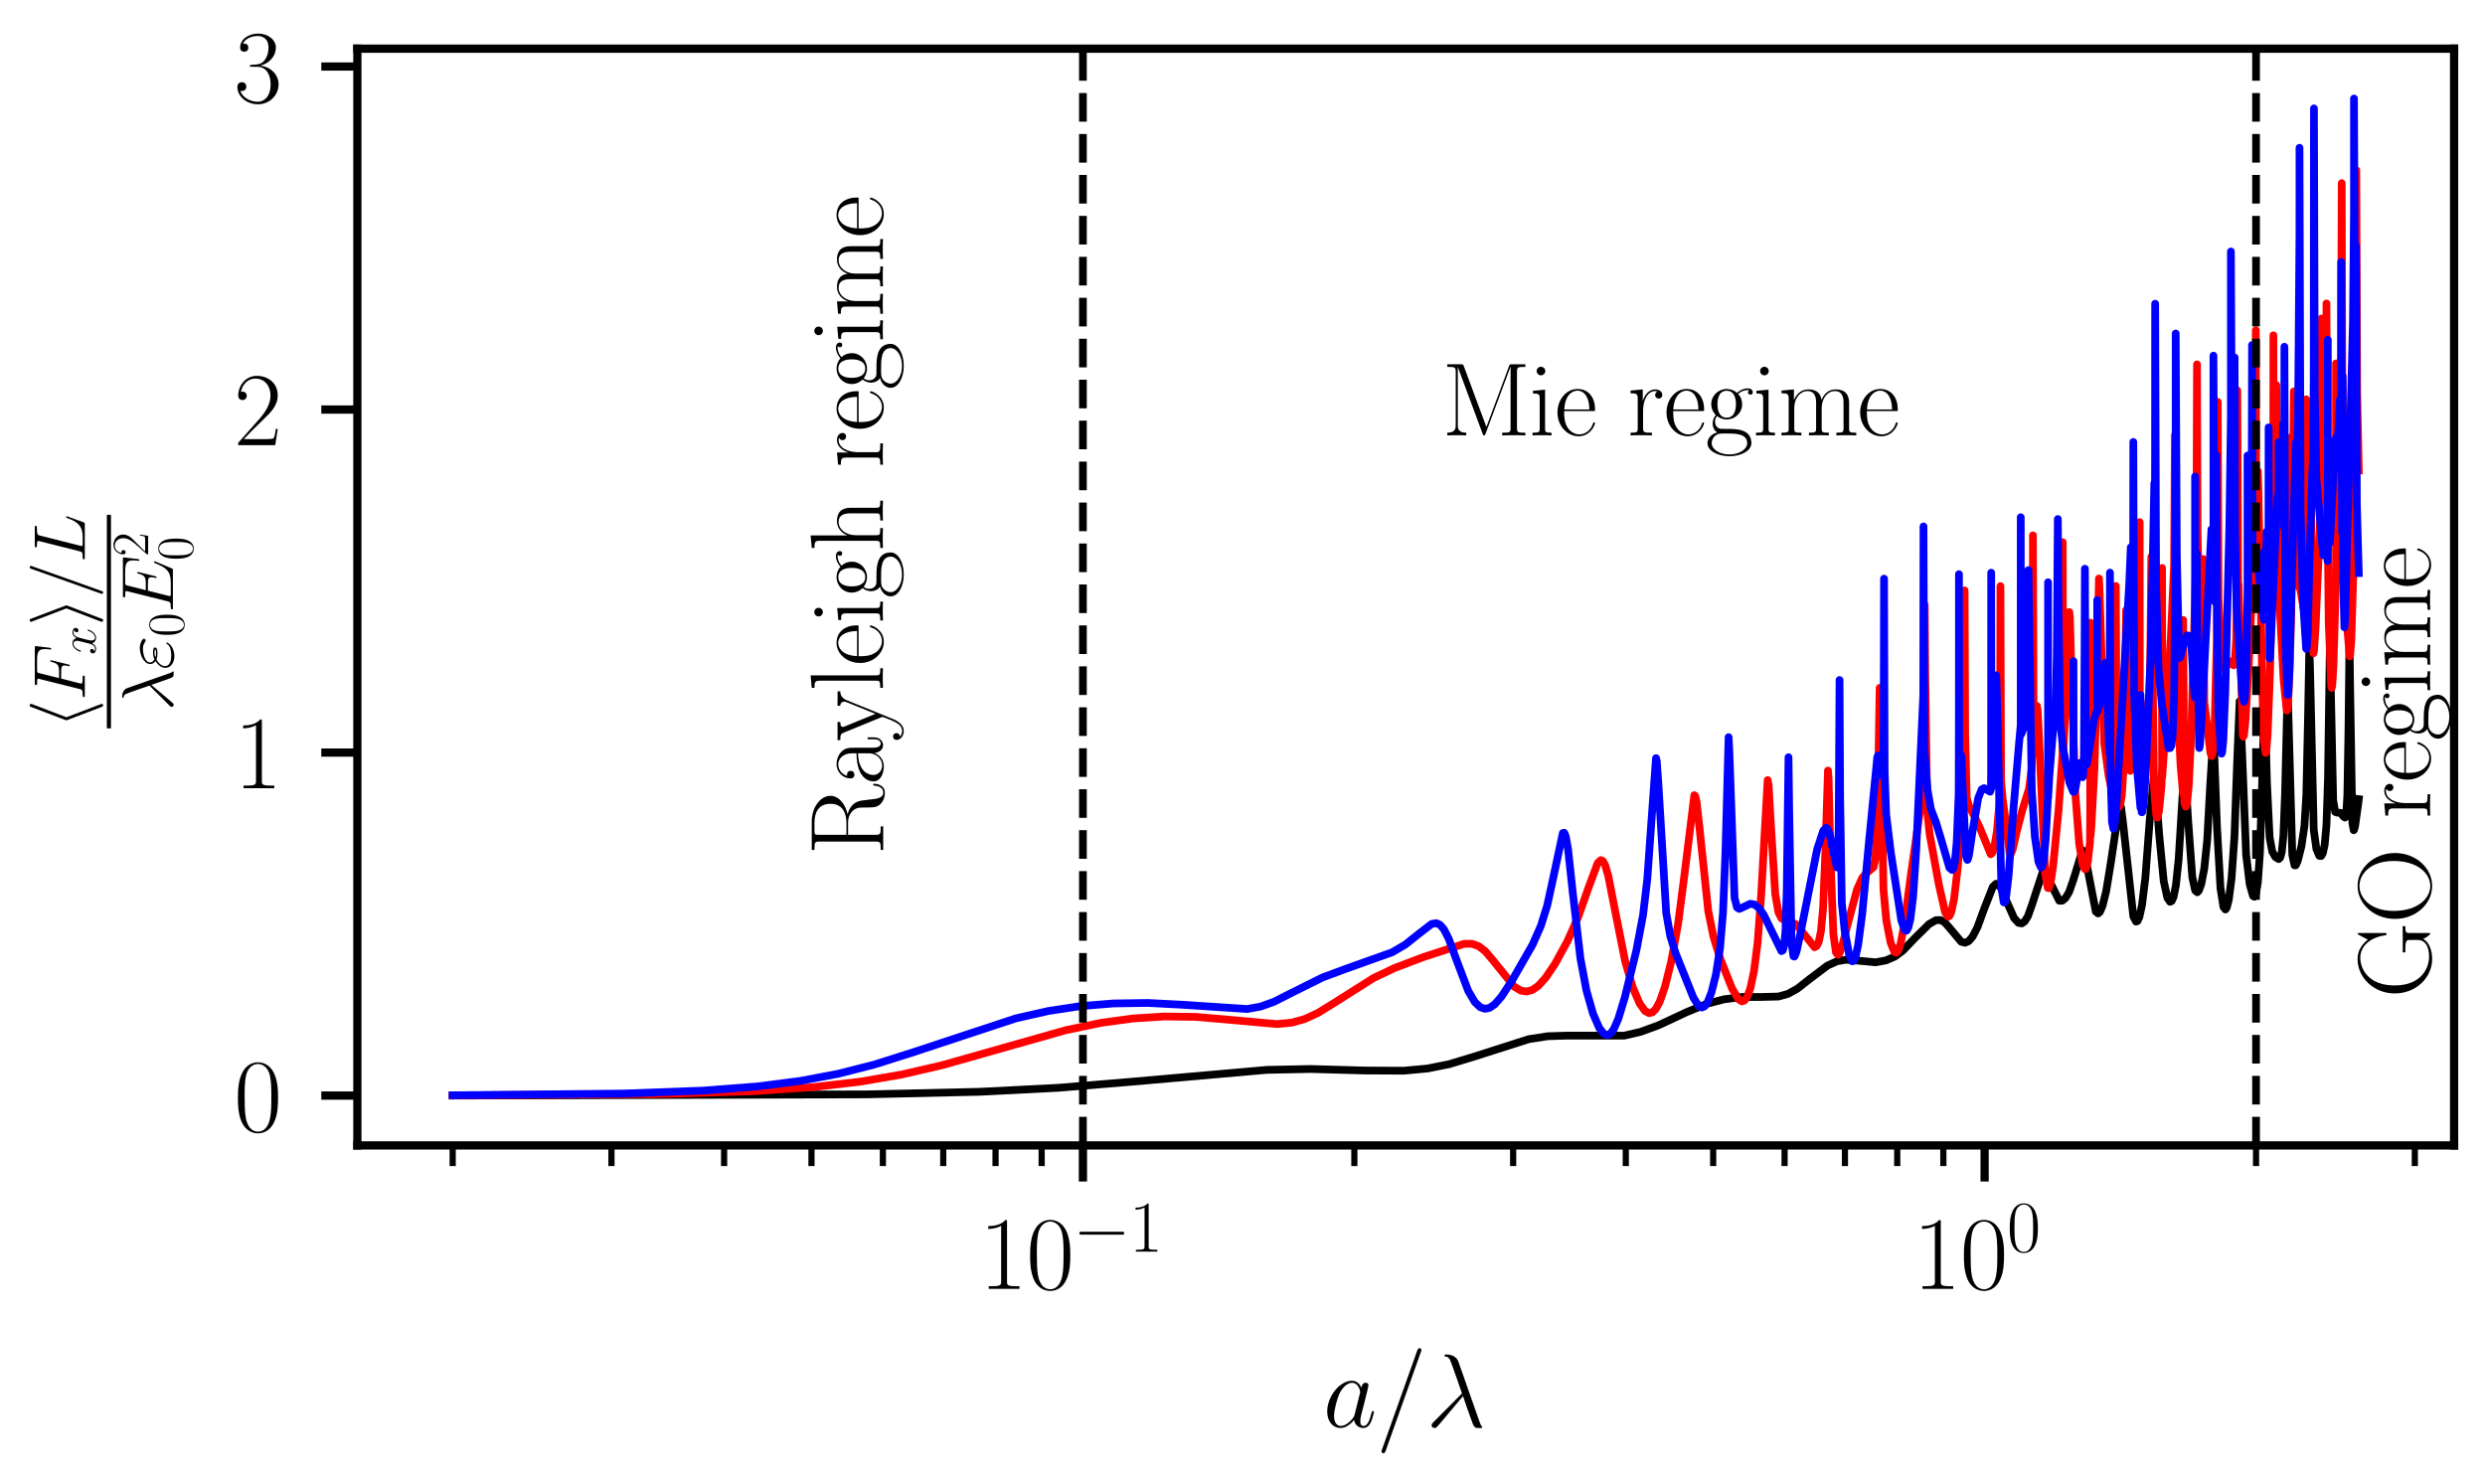 <?xml version="1.0" encoding="utf-8" standalone="no"?>
<!DOCTYPE svg PUBLIC "-//W3C//DTD SVG 1.1//EN"
  "http://www.w3.org/Graphics/SVG/1.1/DTD/svg11.dtd">
<svg xmlns:xlink="http://www.w3.org/1999/xlink" width="241.2pt" height="144pt" viewBox="0 0 241.2 144" xmlns="http://www.w3.org/2000/svg" version="1.1">
 <defs>
  <style type="text/css">*{stroke-linejoin: round; stroke-linecap: butt}</style>
 </defs>
 <g id="figure_1">
  <g id="patch_1">
   <path d="M 0 144 
L 241.2 144 
L 241.2 0 
L 0 0 
z
" style="fill: #ffffff"/>
  </g>
  <g id="axes_1">
   <g id="patch_2">
    <path d="M 34.687 111.181 
L 238.2 111.181 
L 238.2 4.724 
L 34.687 4.724 
z
" style="fill: #ffffff"/>
   </g>
   <g id="matplotlib.axis_1">
    <g id="xtick_1">
     <g id="line2d_1">
      <defs>
       <path id="m6f325fb804" d="M 0 0 
L 0 3.5 
" style="stroke: #000000; stroke-width: 0.8"/>
      </defs>
      <g>
       <use xlink:href="#m6f325fb804" x="105.111" y="111.181" style="stroke: #000000; stroke-width: 0.8"/>
      </g>
     </g>
     <g id="text_1">
      <!-- $\mathdefault{10^{-1}}$ -->
      <g transform="translate(95.031 125.1) scale(0.1 -0.1)">
       <defs>
        <path id="CMR17-31" d="M 1702 4058 
C 1702 4192 1696 4192 1606 4192 
C 1357 3916 979 3827 621 3827 
C 602 3827 570 3827 563 3808 
C 557 3795 557 3782 557 3648 
C 755 3648 1088 3686 1344 3839 
L 1344 461 
C 1344 236 1331 160 781 160 
L 589 160 
L 589 0 
C 896 0 1216 0 1523 0 
C 1830 0 2150 0 2458 0 
L 2458 160 
L 2266 160 
C 1715 160 1702 230 1702 458 
L 1702 4058 
z
" transform="scale(0.016)"/>
        <path id="CMR17-30" d="M 2688 2025 
C 2688 2416 2682 3080 2413 3591 
C 2176 4039 1798 4198 1466 4198 
C 1158 4198 768 4058 525 3597 
C 269 3118 243 2524 243 2025 
C 243 1661 250 1106 448 619 
C 723 -39 1216 -128 1466 -128 
C 1760 -128 2208 -7 2470 600 
C 2662 1042 2688 1559 2688 2025 
z
M 1466 -26 
C 1056 -26 813 325 723 812 
C 653 1188 653 1738 653 2096 
C 653 2588 653 2997 736 3387 
C 858 3929 1216 4096 1466 4096 
C 1728 4096 2067 3923 2189 3400 
C 2272 3036 2278 2607 2278 2096 
C 2278 1680 2278 1169 2202 792 
C 2067 95 1690 -26 1466 -26 
z
" transform="scale(0.016)"/>
        <path id="CMSY10-0" d="M 4218 1472 
C 4326 1472 4442 1472 4442 1600 
C 4442 1728 4326 1728 4218 1728 
L 755 1728 
C 646 1728 531 1728 531 1600 
C 531 1472 646 1472 755 1472 
L 4218 1472 
z
" transform="scale(0.016)"/>
       </defs>
       <use xlink:href="#CMR17-31" transform="scale(0.996)"/>
       <use xlink:href="#CMR17-30" transform="translate(45.69 0) scale(0.996)"/>
       <use xlink:href="#CMSY10-0" transform="translate(91.381 36.154) scale(0.697)"/>
       <use xlink:href="#CMR17-31" transform="translate(145.622 36.154) scale(0.697)"/>
      </g>
     </g>
    </g>
    <g id="xtick_2">
     <g id="line2d_2">
      <g>
       <use xlink:href="#m6f325fb804" x="192.631" y="111.181" style="stroke: #000000; stroke-width: 0.8"/>
      </g>
     </g>
     <g id="text_2">
      <!-- $\mathdefault{10^{0}}$ -->
      <g transform="translate(185.664 125.1) scale(0.1 -0.1)">
       <use xlink:href="#CMR17-31" transform="scale(0.996)"/>
       <use xlink:href="#CMR17-30" transform="translate(45.69 0) scale(0.996)"/>
       <use xlink:href="#CMR17-30" transform="translate(91.381 36.154) scale(0.697)"/>
      </g>
     </g>
    </g>
    <g id="xtick_3">
     <g id="line2d_3">
      <defs>
       <path id="mc9df941a89" d="M 0 0 
L 0 2 
" style="stroke: #000000; stroke-width: 0.6"/>
      </defs>
      <g>
       <use xlink:href="#mc9df941a89" x="43.938" y="111.181" style="stroke: #000000; stroke-width: 0.6"/>
      </g>
     </g>
    </g>
    <g id="xtick_4">
     <g id="line2d_4">
      <g>
       <use xlink:href="#mc9df941a89" x="59.349" y="111.181" style="stroke: #000000; stroke-width: 0.6"/>
      </g>
     </g>
    </g>
    <g id="xtick_5">
     <g id="line2d_5">
      <g>
       <use xlink:href="#mc9df941a89" x="70.284" y="111.181" style="stroke: #000000; stroke-width: 0.6"/>
      </g>
     </g>
    </g>
    <g id="xtick_6">
     <g id="line2d_6">
      <g>
       <use xlink:href="#mc9df941a89" x="78.765" y="111.181" style="stroke: #000000; stroke-width: 0.6"/>
      </g>
     </g>
    </g>
    <g id="xtick_7">
     <g id="line2d_7">
      <g>
       <use xlink:href="#mc9df941a89" x="85.695" y="111.181" style="stroke: #000000; stroke-width: 0.6"/>
      </g>
     </g>
    </g>
    <g id="xtick_8">
     <g id="line2d_8">
      <g>
       <use xlink:href="#mc9df941a89" x="91.554" y="111.181" style="stroke: #000000; stroke-width: 0.6"/>
      </g>
     </g>
    </g>
    <g id="xtick_9">
     <g id="line2d_9">
      <g>
       <use xlink:href="#mc9df941a89" x="96.63" y="111.181" style="stroke: #000000; stroke-width: 0.6"/>
      </g>
     </g>
    </g>
    <g id="xtick_10">
     <g id="line2d_10">
      <g>
       <use xlink:href="#mc9df941a89" x="101.107" y="111.181" style="stroke: #000000; stroke-width: 0.6"/>
      </g>
     </g>
    </g>
    <g id="xtick_11">
     <g id="line2d_11">
      <g>
       <use xlink:href="#mc9df941a89" x="131.457" y="111.181" style="stroke: #000000; stroke-width: 0.6"/>
      </g>
     </g>
    </g>
    <g id="xtick_12">
     <g id="line2d_12">
      <g>
       <use xlink:href="#mc9df941a89" x="146.869" y="111.181" style="stroke: #000000; stroke-width: 0.6"/>
      </g>
     </g>
    </g>
    <g id="xtick_13">
     <g id="line2d_13">
      <g>
       <use xlink:href="#mc9df941a89" x="157.803" y="111.181" style="stroke: #000000; stroke-width: 0.6"/>
      </g>
     </g>
    </g>
    <g id="xtick_14">
     <g id="line2d_14">
      <g>
       <use xlink:href="#mc9df941a89" x="166.285" y="111.181" style="stroke: #000000; stroke-width: 0.6"/>
      </g>
     </g>
    </g>
    <g id="xtick_15">
     <g id="line2d_15">
      <g>
       <use xlink:href="#mc9df941a89" x="173.215" y="111.181" style="stroke: #000000; stroke-width: 0.6"/>
      </g>
     </g>
    </g>
    <g id="xtick_16">
     <g id="line2d_16">
      <g>
       <use xlink:href="#mc9df941a89" x="179.074" y="111.181" style="stroke: #000000; stroke-width: 0.6"/>
      </g>
     </g>
    </g>
    <g id="xtick_17">
     <g id="line2d_17">
      <g>
       <use xlink:href="#mc9df941a89" x="184.149" y="111.181" style="stroke: #000000; stroke-width: 0.6"/>
      </g>
     </g>
    </g>
    <g id="xtick_18">
     <g id="line2d_18">
      <g>
       <use xlink:href="#mc9df941a89" x="188.626" y="111.181" style="stroke: #000000; stroke-width: 0.6"/>
      </g>
     </g>
    </g>
    <g id="xtick_19">
     <g id="line2d_19">
      <g>
       <use xlink:href="#mc9df941a89" x="218.977" y="111.181" style="stroke: #000000; stroke-width: 0.6"/>
      </g>
     </g>
    </g>
    <g id="xtick_20">
     <g id="line2d_20">
      <g>
       <use xlink:href="#mc9df941a89" x="234.388" y="111.181" style="stroke: #000000; stroke-width: 0.6"/>
      </g>
     </g>
    </g>
    <g id="text_3">
     <!-- $a / \lambda$ -->
     <g transform="translate(128.414 138.509) scale(0.1 -0.1)">
      <defs>
       <path id="CMMI12-61" d="M 1926 760 
C 1894 651 1894 639 1805 517 
C 1664 338 1382 64 1082 64 
C 819 64 672 300 672 677 
C 672 1028 870 1743 992 2012 
C 1210 2459 1510 2689 1760 2689 
C 2182 2689 2266 2165 2266 2114 
C 2266 2108 2246 2024 2240 2012 
L 1926 760 
z
M 2336 2395 
C 2266 2561 2093 2816 1760 2816 
C 1037 2816 256 1884 256 939 
C 256 307 627 -64 1062 -64 
C 1414 -64 1715 211 1894 422 
C 1958 45 2259 -64 2451 -64 
C 2643 -64 2797 51 2912 281 
C 3014 498 3104 888 3104 913 
C 3104 945 3078 971 3040 971 
C 2982 971 2976 939 2950 843 
C 2854 466 2733 64 2470 64 
C 2285 64 2272 230 2272 358 
C 2272 505 2291 575 2349 824 
C 2394 984 2426 1124 2477 1309 
C 2714 2267 2771 2497 2771 2535 
C 2771 2625 2701 2695 2605 2695 
C 2400 2695 2349 2472 2336 2395 
z
" transform="scale(0.016)"/>
       <path id="CMMI12-3d" d="M 2746 4562 
C 2746 4569 2784 4666 2784 4678 
C 2784 4755 2720 4800 2669 4800 
C 2637 4800 2579 4800 2528 4659 
L 384 -1363 
C 384 -1370 346 -1465 346 -1478 
C 346 -1555 410 -1600 461 -1600 
C 499 -1600 557 -1593 602 -1459 
L 2746 4562 
z
" transform="scale(0.016)"/>
       <path id="CMMI12-15" d="M 1978 3965 
C 1818 4416 1312 4416 1229 4416 
C 1190 4416 1120 4416 1120 4352 
C 1120 4302 1158 4295 1190 4289 
C 1286 4276 1363 4263 1466 4080 
C 1530 3959 2189 2059 2189 2046 
C 2189 2040 2182 2033 2131 1982 
L 467 311 
C 390 234 339 183 339 102 
C 339 12 416 -64 518 -64 
C 544 -64 614 -51 653 -13 
C 755 82 1670 1194 2253 1881 
C 2419 1383 2624 797 2822 261 
C 2854 166 2886 76 2976 -6 
C 3040 -64 3053 -64 3232 -64 
L 3354 -64 
C 3379 -64 3424 -64 3424 -13 
C 3424 13 3418 19 3392 45 
C 3334 115 3290 229 3264 306 
L 1978 3965 
z
" transform="scale(0.016)"/>
      </defs>
      <use xlink:href="#CMMI12-61" transform="scale(0.996)"/>
      <use xlink:href="#CMMI12-3d" transform="translate(51.208 0) scale(0.996)"/>
      <use xlink:href="#CMMI12-15" transform="translate(99.983 0) scale(0.996)"/>
     </g>
    </g>
   </g>
   <g id="matplotlib.axis_2">
    <g id="ytick_1">
     <g id="line2d_21">
      <defs>
       <path id="ma97b9b3343" d="M 0 0 
L -3.5 0 
" style="stroke: #000000; stroke-width: 0.8"/>
      </defs>
      <g>
       <use xlink:href="#ma97b9b3343" x="34.687" y="106.344" style="stroke: #000000; stroke-width: 0.8"/>
      </g>
     </g>
     <g id="text_4">
      <!-- $\mathdefault{0}$ -->
      <g transform="translate(22.706 109.803) scale(0.1 -0.1)">
       <use xlink:href="#CMR17-30" transform="scale(0.996)"/>
      </g>
     </g>
    </g>
    <g id="ytick_2">
     <g id="line2d_22">
      <g>
       <use xlink:href="#ma97b9b3343" x="34.687" y="73.049" style="stroke: #000000; stroke-width: 0.8"/>
      </g>
     </g>
     <g id="text_5">
      <!-- $\mathdefault{1}$ -->
      <g transform="translate(22.706 76.508) scale(0.1 -0.1)">
       <use xlink:href="#CMR17-31" transform="scale(0.996)"/>
      </g>
     </g>
    </g>
    <g id="ytick_3">
     <g id="line2d_23">
      <g>
       <use xlink:href="#ma97b9b3343" x="34.687" y="39.754" style="stroke: #000000; stroke-width: 0.8"/>
      </g>
     </g>
     <g id="text_6">
      <!-- $\mathdefault{2}$ -->
      <g transform="translate(22.706 43.213) scale(0.1 -0.1)">
       <defs>
        <path id="CMR17-32" d="M 2669 989 
L 2554 989 
C 2490 536 2438 459 2413 420 
C 2381 369 1920 369 1830 369 
L 602 369 
C 832 619 1280 1072 1824 1597 
C 2214 1967 2669 2402 2669 3035 
C 2669 3790 2067 4224 1395 4224 
C 691 4224 262 3604 262 3030 
C 262 2780 448 2748 525 2748 
C 589 2748 781 2787 781 3010 
C 781 3207 614 3264 525 3264 
C 486 3264 448 3258 422 3245 
C 544 3790 915 4058 1306 4058 
C 1862 4058 2227 3617 2227 3035 
C 2227 2479 1901 2000 1536 1584 
L 262 146 
L 262 0 
L 2515 0 
L 2669 989 
z
" transform="scale(0.016)"/>
       </defs>
       <use xlink:href="#CMR17-32" transform="scale(0.996)"/>
      </g>
     </g>
    </g>
    <g id="ytick_4">
     <g id="line2d_24">
      <g>
       <use xlink:href="#ma97b9b3343" x="34.687" y="6.458" style="stroke: #000000; stroke-width: 0.8"/>
      </g>
     </g>
     <g id="text_7">
      <!-- $\mathdefault{3}$ -->
      <g transform="translate(22.706 9.918) scale(0.1 -0.1)">
       <defs>
        <path id="CMR17-33" d="M 1414 2157 
C 1984 2157 2234 1662 2234 1090 
C 2234 320 1824 25 1453 25 
C 1114 25 563 194 390 693 
C 422 680 454 680 486 680 
C 640 680 755 782 755 948 
C 755 1133 614 1216 486 1216 
C 378 1216 211 1165 211 926 
C 211 335 787 -128 1466 -128 
C 2176 -128 2720 430 2720 1085 
C 2720 1707 2208 2157 1600 2227 
C 2086 2328 2554 2756 2554 3329 
C 2554 3820 2048 4179 1472 4179 
C 890 4179 378 3829 378 3329 
C 378 3110 544 3072 627 3072 
C 762 3072 877 3155 877 3321 
C 877 3486 762 3569 627 3569 
C 602 3569 570 3569 544 3557 
C 730 3959 1235 4032 1459 4032 
C 1683 4032 2106 3925 2106 3320 
C 2106 3143 2080 2828 1862 2550 
C 1670 2304 1453 2304 1242 2284 
C 1210 2284 1062 2269 1037 2269 
C 992 2263 966 2257 966 2208 
C 966 2163 973 2157 1101 2157 
L 1414 2157 
z
" transform="scale(0.016)"/>
       </defs>
       <use xlink:href="#CMR17-33" transform="scale(0.996)"/>
      </g>
     </g>
    </g>
    <g id="text_8">
     <!-- $\frac{\left&lt; F_x \right&gt;/L}{\lambda \varepsilon_0 E_0^2}$ -->
     <g transform="translate(13.062 70.698) rotate(-90) scale(0.1 -0.1)">
      <defs>
       <path id="CMSY10-68" d="M 2099 4557 
C 2131 4627 2131 4640 2131 4672 
C 2131 4742 2074 4800 2003 4800 
C 1946 4800 1901 4768 1856 4653 
L 736 1715 
C 723 1677 704 1638 704 1600 
C 704 1581 704 1568 736 1491 
L 1856 -1446 
C 1882 -1517 1914 -1600 2003 -1600 
C 2074 -1600 2131 -1542 2131 -1472 
C 2131 -1453 2131 -1440 2099 -1370 
L 966 1600 
L 2099 4557 
z
" transform="scale(0.016)"/>
       <path id="CMMI12-46" d="M 1901 2055 
L 2515 2055 
C 3002 2055 3040 1946 3040 1761 
C 3040 1678 3027 1589 2995 1448 
C 2982 1423 2976 1391 2976 1378 
C 2976 1333 3002 1308 3046 1308 
C 3098 1308 3104 1333 3130 1435 
L 3501 2935 
C 3501 2961 3482 2999 3437 2999 
C 3379 2999 3373 2974 3347 2863 
C 3213 2376 3085 2240 2528 2240 
L 1946 2240 
L 2362 3926 
C 2419 4154 2432 4154 2694 4154 
L 3552 4154 
C 4352 4154 4467 3918 4467 3464 
C 4467 3426 4467 3285 4448 3119 
C 4442 3094 4429 3011 4429 2985 
C 4429 2934 4461 2915 4499 2915 
C 4544 2915 4570 2941 4582 3055 
L 4717 4174 
C 4717 4195 4730 4263 4730 4277 
C 4730 4352 4672 4352 4557 4352 
L 1523 4352 
C 1402 4352 1338 4352 1338 4229 
C 1338 4154 1382 4154 1491 4154 
C 1888 4154 1888 4113 1888 4050 
C 1888 4018 1882 3992 1862 3922 
L 998 473 
C 941 249 928 185 480 185 
C 358 185 294 185 294 70 
C 294 0 352 0 390 0 
C 512 0 640 0 762 0 
L 1594 0 
C 1734 0 1888 0 2029 0 
C 2086 0 2163 0 2163 115 
C 2163 185 2125 185 1984 185 
C 1478 185 1466 229 1466 324 
C 1466 356 1478 406 1491 449 
L 1901 2055 
z
" transform="scale(0.016)"/>
       <path id="CMMI12-78" d="M 3034 2606 
C 2829 2567 2752 2414 2752 2293 
C 2752 2139 2874 2088 2963 2088 
C 3155 2088 3290 2254 3290 2427 
C 3290 2695 2982 2816 2714 2816 
C 2323 2816 2106 2433 2048 2312 
C 1901 2816 1504 2816 1389 2816 
C 736 2816 390 1980 390 1839 
C 390 1814 416 1782 461 1782 
C 512 1782 525 1820 538 1846 
C 755 2555 1184 2689 1370 2689 
C 1658 2689 1715 2420 1715 2267 
C 1715 2127 1677 1980 1600 1673 
L 1382 798 
C 1286 415 1101 64 762 64 
C 730 64 570 64 435 147 
C 666 192 717 383 717 460 
C 717 588 621 664 499 664 
C 346 664 179 530 179 326 
C 179 57 480 -64 755 -64 
C 1062 -64 1280 179 1414 441 
C 1517 64 1837 -64 2074 -64 
C 2726 -64 3072 773 3072 913 
C 3072 945 3046 971 3008 971 
C 2950 971 2944 939 2925 888 
C 2752 326 2381 64 2093 64 
C 1869 64 1747 230 1747 492 
C 1747 632 1773 734 1875 1156 
L 2099 2024 
C 2195 2408 2413 2689 2707 2689 
C 2720 2689 2899 2689 3034 2606 
z
" transform="scale(0.016)"/>
       <path id="CMSY10-69" d="M 1747 1491 
C 1779 1568 1779 1581 1779 1600 
C 1779 1619 1779 1632 1747 1709 
L 627 4653 
C 589 4762 550 4800 480 4800 
C 410 4800 352 4742 352 4672 
C 352 4653 352 4640 384 4570 
L 1517 1600 
L 384 -1357 
C 352 -1427 352 -1440 352 -1472 
C 352 -1542 410 -1600 480 -1600 
C 563 -1600 589 -1536 614 -1472 
L 1747 1491 
z
" transform="scale(0.016)"/>
       <path id="CMMI12-4c" d="M 2349 3861 
C 2406 4103 2426 4167 2989 4167 
C 3162 4167 3206 4167 3206 4288 
C 3206 4352 3136 4352 3110 4352 
C 2982 4352 2835 4352 2707 4352 
L 1850 4352 
C 1728 4352 1587 4352 1466 4352 
C 1414 4352 1344 4352 1344 4231 
C 1344 4167 1402 4167 1498 4167 
C 1888 4167 1888 4116 1888 4046 
C 1888 4034 1888 3995 1862 3899 
L 998 472 
C 941 249 928 185 480 185 
C 358 185 294 185 294 70 
C 294 0 333 0 461 0 
L 3328 0 
C 3469 0 3475 6 3520 121 
L 4013 1478 
C 4026 1510 4038 1548 4038 1567 
C 4038 1605 4006 1631 3974 1631 
C 3968 1631 3936 1631 3923 1605 
C 3910 1599 3910 1586 3859 1465 
C 3654 905 3366 185 2285 185 
L 1670 185 
C 1581 185 1568 185 1530 192 
C 1459 198 1453 211 1453 262 
C 1453 307 1466 345 1478 401 
L 2349 3861 
z
" transform="scale(0.016)"/>
       <path id="CMMI12-22" d="M 890 1427 
C 1094 1345 1312 1345 1434 1345 
C 1600 1345 1933 1345 1933 1550 
C 1933 1678 1811 1728 1485 1728 
C 1325 1728 1133 1709 909 1613 
C 710 1708 634 1852 634 1990 
C 634 2379 1261 2606 1830 2606 
C 1939 2606 2170 2606 2438 2411 
C 2477 2387 2496 2367 2541 2367 
C 2618 2367 2701 2449 2701 2526 
C 2701 2639 2330 2880 1888 2880 
C 1171 2880 493 2449 493 1972 
C 493 1734 646 1586 755 1509 
C 384 1301 166 961 166 652 
C 166 219 563 -128 1178 -128 
C 2022 -128 2362 424 2362 512 
C 2362 543 2336 568 2304 568 
C 2272 568 2259 549 2234 512 
C 2163 395 1997 146 1235 146 
C 838 146 314 245 314 686 
C 314 898 474 1214 890 1427 
z
M 1088 1518 
C 1261 1600 1427 1600 1472 1600 
C 1651 1600 1683 1583 1786 1545 
C 1677 1472 1664 1472 1434 1472 
C 1318 1472 1216 1472 1088 1518 
z
" transform="scale(0.016)"/>
       <path id="CMMI12-45" d="M 4448 1489 
C 4454 1508 4474 1554 4474 1579 
C 4474 1611 4448 1643 4410 1643 
C 4384 1643 4371 1637 4352 1617 
C 4339 1611 4339 1598 4282 1469 
C 3904 570 3629 185 2605 185 
L 1670 185 
C 1581 185 1568 185 1530 192 
C 1459 198 1453 211 1453 262 
C 1453 307 1466 345 1478 403 
L 1920 2176 
L 2554 2176 
C 3053 2176 3091 2066 3091 1874 
C 3091 1810 3091 1752 3046 1560 
C 3034 1534 3027 1508 3027 1489 
C 3027 1444 3059 1425 3098 1425 
C 3155 1425 3162 1469 3187 1559 
L 3552 3042 
C 3552 3073 3526 3105 3488 3105 
C 3430 3105 3424 3080 3398 2990 
C 3270 2501 3142 2361 2573 2361 
L 1965 2361 
L 2362 3930 
C 2419 4154 2432 4154 2694 4154 
L 3610 4154 
C 4397 4154 4557 3943 4557 3458 
C 4557 3451 4557 3273 4531 3062 
C 4525 3036 4518 2998 4518 2985 
C 4518 2934 4550 2915 4589 2915 
C 4634 2915 4659 2941 4672 3055 
L 4806 4174 
C 4806 4195 4819 4263 4819 4277 
C 4819 4352 4762 4352 4646 4352 
L 1523 4352 
C 1402 4352 1338 4352 1338 4229 
C 1338 4154 1382 4154 1491 4154 
C 1888 4154 1888 4114 1888 4052 
C 1888 4020 1882 3994 1862 3924 
L 998 473 
C 941 249 928 185 480 185 
C 358 185 294 185 294 70 
C 294 0 333 0 461 0 
L 3674 0 
C 3814 0 3821 6 3866 110 
L 4448 1489 
z
" transform="scale(0.016)"/>
      </defs>
      <use xlink:href="#CMSY10-68" transform="translate(0 48.319) scale(0.697)"/>
      <use xlink:href="#CMMI12-46" transform="translate(27.12 48.319) scale(0.697)"/>
      <use xlink:href="#CMMI12-78" transform="translate(71.324 37.858) scale(0.498)"/>
      <use xlink:href="#CMSY10-69" transform="translate(99.539 48.319) scale(0.697)"/>
      <use xlink:href="#CMMI12-3d" transform="translate(126.66 48.319) scale(0.697)"/>
      <use xlink:href="#CMMI12-4c" transform="translate(160.802 48.319) scale(0.697)"/>
      <use xlink:href="#CMMI12-15" transform="translate(17.076 -37.202) scale(0.697)"/>
      <use xlink:href="#CMMI12-22" transform="translate(56.908 -37.202) scale(0.697)"/>
      <use xlink:href="#CMR17-30" transform="translate(88.863 -47.663) scale(0.498)"/>
      <use xlink:href="#CMMI12-45" transform="translate(112.207 -37.202) scale(0.697)"/>
      <use xlink:href="#CMR17-32" transform="translate(166.842 -13.181) scale(0.498)"/>
      <use xlink:href="#CMR17-30" transform="translate(162.754 -56.449) scale(0.498)"/>
      <path d="M 0 22.914 
L 207.261 22.914 
L 207.261 26.899 
L 0 26.899 
L 0 22.914 
z
"/>
     </g>
    </g>
   </g>
   <g id="line2d_25">
    <path d="M 43.938 106.342 
L 84.084 106.224 
L 95.078 105.975 
L 102.759 105.584 
L 109.914 104.992 
L 122.983 103.846 
L 127.237 103.762 
L 132.446 103.909 
L 136.247 103.928 
L 138.553 103.716 
L 140.641 103.299 
L 142.972 102.595 
L 148.385 100.866 
L 150.23 100.581 
L 152.106 100.522 
L 157.63 100.527 
L 159.222 100.16 
L 160.981 99.518 
L 163.673 98.258 
L 165.705 97.423 
L 167.351 96.994 
L 169.085 96.772 
L 170.895 96.773 
L 172.631 96.728 
L 173.546 96.469 
L 174.445 95.974 
L 175.685 95.003 
L 177.37 93.731 
L 178.308 93.305 
L 179.163 93.158 
L 180.151 93.228 
L 182.056 93.406 
L 183.059 93.221 
L 183.929 92.845 
L 184.714 92.253 
L 185.84 91.078 
L 187.248 89.69 
L 187.914 89.317 
L 188.357 89.305 
L 188.754 89.525 
L 189.247 90.085 
L 190.357 91.411 
L 190.738 91.507 
L 191.075 91.361 
L 191.454 90.931 
L 191.928 90.019 
L 192.619 88.137 
L 193.434 86.065 
L 193.746 85.784 
L 193.965 85.855 
L 194.229 86.22 
L 194.697 87.33 
L 195.496 89.121 
L 195.922 89.58 
L 196.237 89.632 
L 196.517 89.444 
L 196.834 88.933 
L 197.23 87.816 
L 198.283 84.596 
L 198.456 84.643 
L 198.674 85.001 
L 199.876 87.429 
L 200.165 87.425 
L 200.473 87.18 
L 200.832 86.582 
L 201.232 85.443 
L 202.133 82.529 
L 202.167 82.549 
L 202.301 82.808 
L 202.525 83.842 
L 203.425 88.491 
L 203.65 88.664 
L 203.822 88.519 
L 204.068 87.958 
L 204.432 86.498 
L 204.898 83.64 
L 205.736 78.015 
L 205.769 78.038 
L 205.87 78.349 
L 206.06 79.82 
L 207.067 88.96 
L 207.328 89.456 
L 207.475 89.398 
L 207.654 89.011 
L 207.909 87.842 
L 208.234 85.183 
L 208.655 79.632 
L 209.034 75.64 
L 209.073 75.612 
L 209.122 75.712 
L 209.243 76.557 
L 209.573 80.991 
L 210.015 85.523 
L 210.367 87.144 
L 210.629 87.532 
L 210.786 87.462 
L 210.967 87.069 
L 211.196 85.956 
L 211.463 83.419 
L 211.866 76.871 
L 212.05 75.34 
L 212.077 75.381 
L 212.16 75.963 
L 212.376 79.496 
L 212.788 85.121 
L 213.071 86.436 
L 213.274 86.607 
L 213.43 86.443 
L 213.661 85.812 
L 213.952 84.306 
L 214.235 81.575 
L 214.526 76.253 
L 214.799 71.851 
L 214.828 71.927 
L 214.912 72.962 
L 215.183 80.214 
L 215.526 86.221 
L 215.815 88.039 
L 216.003 88.279 
L 216.012 88.276 
L 216.136 88.094 
L 216.331 87.329 
L 216.6 85.254 
L 216.882 81.194 
L 217.159 73.573 
L 217.386 68.06 
L 217.423 68.266 
L 217.524 70.628 
L 218.018 83.006 
L 218.363 85.838 
L 218.685 86.972 
L 218.828 87.042 
L 218.85 87.023 
L 218.977 86.728 
L 219.151 85.655 
L 219.351 82.819 
L 219.564 76.14 
L 219.792 68.197 
L 219.844 68.834 
L 220.029 75.795 
L 220.294 81.264 
L 220.549 82.654 
L 220.859 83.196 
L 221.177 83.387 
L 221.324 83.243 
L 221.472 82.705 
L 221.632 81.126 
L 221.799 76.875 
L 222.033 67.036 
L 222.109 69.134 
L 222.497 82.962 
L 222.711 83.991 
L 222.817 83.997 
L 222.842 83.972 
L 223.02 83.579 
L 223.382 82.147 
L 223.675 80.161 
L 223.857 77.148 
L 224.016 69.98 
L 224.152 62.675 
L 224.208 64.576 
L 224.576 80.538 
L 224.837 82.416 
L 225.116 83.069 
L 225.297 83.089 
L 225.453 82.828 
L 225.637 82.012 
L 225.812 80.081 
L 225.961 75.553 
L 226.155 61.71 
L 226.239 67.109 
L 226.463 77.674 
L 226.657 78.809 
L 226.831 78.871 
L 227.19 78.901 
L 227.471 79.262 
L 227.614 79.354 
L 227.646 79.314 
L 227.735 78.916 
L 227.84 77.174 
L 227.951 70.728 
L 228.048 61.998 
L 228.105 66.48 
L 228.322 79.845 
L 228.456 80.581 
L 228.485 80.556 
L 228.591 80.176 
L 228.886 78.068 
L 228.949 77.569 
L 228.949 77.569 
" clip-path="url(#pc4c4d2a67b)" style="fill: none; stroke: #000000; stroke-width: 0.75; stroke-linecap: square"/>
   </g>
   <g id="line2d_26">
    <path d="M 43.938 106.328 
L 64.683 106.18 
L 73.262 105.909 
L 79 105.515 
L 83.531 104.987 
L 87.513 104.301 
L 91.418 103.4 
L 96.132 102.067 
L 103.433 99.998 
L 106.864 99.282 
L 109.991 98.855 
L 113.014 98.666 
L 115.996 98.702 
L 119.153 98.968 
L 123.928 99.401 
L 125.356 99.266 
L 126.611 98.922 
L 127.908 98.33 
L 129.588 97.293 
L 133.323 94.931 
L 135.374 93.954 
L 138.168 92.898 
L 142.129 91.608 
L 142.903 91.616 
L 143.527 91.844 
L 144.149 92.321 
L 144.915 93.217 
L 146.971 95.766 
L 147.619 96.156 
L 148.176 96.243 
L 148.715 96.099 
L 149.3 95.701 
L 150.005 94.932 
L 150.929 93.566 
L 152.126 91.381 
L 153.188 88.995 
L 154.169 86.207 
L 155.077 83.77 
L 155.379 83.485 
L 155.571 83.569 
L 155.793 83.959 
L 156.11 85.04 
L 156.663 87.884 
L 157.743 93.311 
L 158.474 95.825 
L 159.143 97.396 
L 159.67 98.131 
L 160.059 98.34 
L 160.376 98.27 
L 160.707 97.948 
L 161.105 97.215 
L 161.605 95.782 
L 162.224 93.282 
L 162.877 89.686 
L 163.468 85.14 
L 164.456 77.183 
L 164.544 77.266 
L 164.682 77.865 
L 164.944 80.23 
L 165.806 88.42 
L 166.318 90.951 
L 166.988 93.107 
L 168.123 95.958 
L 168.718 96.973 
L 169.068 97.199 
L 169.32 97.117 
L 169.581 96.767 
L 169.892 95.932 
L 170.245 94.286 
L 170.603 91.462 
L 170.947 86.829 
L 171.573 75.719 
L 171.667 76.244 
L 171.851 79.454 
L 172.31 86.789 
L 172.619 88.55 
L 172.917 89.14 
L 173.243 89.324 
L 174.264 89.687 
L 174.757 90.236 
L 176.129 91.944 
L 176.337 91.822 
L 176.537 91.403 
L 176.748 90.376 
L 176.956 88.091 
L 177.166 82.935 
L 177.428 74.797 
L 177.488 75.618 
L 177.671 83.372 
L 177.954 90.701 
L 178.203 92.451 
L 178.398 92.683 
L 178.545 92.528 
L 178.803 91.856 
L 179.356 89.65 
L 180.245 86.333 
L 180.765 85.186 
L 181.191 84.726 
L 181.854 84.164 
L 182.011 83.398 
L 182.158 81.368 
L 182.299 75.643 
L 182.444 66.769 
L 182.504 69.593 
L 182.815 86.38 
L 183.094 89.373 
L 183.513 91.507 
L 183.87 92.402 
L 184.078 92.48 
L 184.248 92.272 
L 184.488 91.557 
L 184.842 89.696 
L 185.464 85 
L 186.265 79.401 
L 186.564 77.259 
L 186.677 73.971 
L 186.78 62.196 
L 186.816 58.716 
L 186.87 65.425 
L 187.056 78.621 
L 187.293 80.952 
L 188.183 85.82 
L 188.799 88.552 
L 189.075 88.981 
L 189.225 88.908 
L 189.407 88.499 
L 189.66 87.287 
L 190.005 84.401 
L 190.531 77.853 
L 190.62 73.218 
L 190.69 57.31 
L 190.746 71.295 
L 190.894 77.445 
L 191.118 78.235 
L 191.697 79.341 
L 192.196 80.417 
L 193.226 82.92 
L 193.375 82.782 
L 193.568 82.227 
L 193.824 80.705 
L 194.066 77.917 
L 194.128 73.717 
L 194.167 56.892 
L 194.228 75.784 
L 194.369 77.468 
L 194.548 78.791 
L 195.057 82.779 
L 195.166 82.85 
L 195.203 82.817 
L 195.353 82.459 
L 195.715 80.852 
L 196.281 78.673 
L 196.951 76.535 
L 197.199 74.493 
L 197.289 71.991 
L 197.317 58.713 
L 197.324 51.962 
L 197.388 71.793 
L 197.419 71.583 
L 197.705 68.52 
L 197.778 68.917 
L 197.913 71.601 
L 198.515 84.899 
L 198.765 86.187 
L 198.849 86.216 
L 198.889 86.17 
L 199.029 85.728 
L 199.279 84.064 
L 199.808 78.661 
L 200.194 73.191 
L 200.212 61.897 
L 200.216 52.63 
L 200.255 72.949 
L 200.319 72.209 
L 200.582 66.321 
L 200.854 59.412 
L 200.907 59.914 
L 201.038 64.457 
L 201.437 77.044 
L 201.811 81.891 
L 202.161 84.007 
L 202.385 84.372 
L 202.496 84.235 
L 202.658 83.582 
L 202.86 81.738 
L 202.88 78.636 
L 202.886 60.435 
L 202.912 81.165 
L 202.989 80.296 
L 203.296 74.501 
L 203.529 65.627 
L 203.73 56.153 
L 203.789 57.48 
L 204.248 72.189 
L 204.665 75.282 
L 205.133 77.464 
L 205.338 77.972 
L 205.355 77.802 
L 205.364 73.04 
L 205.365 56.876 
L 205.474 78.242 
L 205.667 78.323 
L 205.669 78.321 
L 205.796 78.082 
L 205.947 77.229 
L 206.095 74.897 
L 206.234 68.424 
L 206.367 59.219 
L 206.427 62.26 
L 206.68 74.48 
L 206.772 74.823 
L 206.823 74.751 
L 206.987 74.024 
L 207.501 71.87 
L 207.678 71.029 
L 207.682 50.683 
L 207.697 71.275 
L 207.789 70.993 
L 208.623 67.695 
L 208.713 63.875 
L 208.815 54.051 
L 208.871 60.194 
L 209.078 76.492 
L 209.298 79.189 
L 209.388 79.357 
L 209.437 79.292 
L 209.56 78.717 
L 209.801 76.294 
L 209.855 74.316 
L 209.856 55.13 
L 209.861 75.474 
L 209.966 74.061 
L 210.709 61.808 
L 211.022 54.861 
L 211.104 42.22 
L 211.155 52.789 
L 211.328 67.45 
L 211.645 74.212 
L 211.9 77.121 
L 211.903 76.721 
L 211.904 60.181 
L 212.013 77.917 
L 212.159 78.299 
L 212.194 78.266 
L 212.291 77.879 
L 212.456 76.122 
L 212.704 70.706 
L 213.136 55.194 
L 213.212 46.157 
L 213.247 35.369 
L 213.304 51.748 
L 213.467 60.096 
L 213.828 66.783 
L 213.838 66.9 
L 213.84 66.6 
L 213.841 54.257 
L 213.951 68.156 
L 214.552 73.102 
L 214.67 73.392 
L 214.713 73.33 
L 214.81 72.75 
L 214.96 70.223 
L 215.164 62.304 
L 215.236 51.753 
L 215.26 39.006 
L 215.334 58.088 
L 215.602 63.669 
L 215.676 64.381 
L 215.677 63.937 
L 215.678 61.21 
L 215.788 64.868 
L 215.914 64.944 
L 215.941 64.927 
L 216.131 64.633 
L 216.47 64.197 
L 216.62 64.376 
L 216.798 64.579 
L 216.835 64.53 
L 216.927 64.075 
L 217.048 62.082 
L 217.13 56.837 
L 217.158 37.895 
L 217.242 56.564 
L 217.252 56.551 
L 217.283 56.775 
L 217.363 59.734 
L 217.692 71.332 
L 217.751 71.51 
L 217.807 71.355 
L 217.942 70.087 
L 218.28 64.274 
L 218.941 49.644 
L 218.954 32.052 
L 218.989 51.403 
L 219.053 49.074 
L 219.148 45.727 
L 219.199 47.373 
L 219.697 71.504 
L 219.901 73.079 
L 219.912 73.073 
L 219.974 72.848 
L 220.1 71.341 
L 220.327 65.403 
L 220.651 51.085 
L 220.66 32.547 
L 220.684 52.452 
L 220.765 49.504 
L 220.945 37.377 
L 221.016 42.645 
L 221.26 58.574 
L 221.649 65.907 
L 221.951 68.966 
L 221.975 68.963 
L 222.009 68.87 
L 222.108 67.947 
L 222.266 63.997 
L 222.281 56.604 
L 222.284 42.487 
L 222.3 62.827 
L 222.392 59.557 
L 222.57 47.249 
L 222.65 37.991 
L 222.706 43.956 
L 222.896 56.04 
L 223.07 56.885 
L 223.28 57.189 
L 223.454 58.231 
L 223.764 60.077 
L 223.795 60.035 
L 223.826 59.623 
L 223.833 50.388 
L 223.834 38.76 
L 223.853 59.752 
L 223.943 58.941 
L 224.135 55.024 
L 224.219 47.541 
L 224.268 40.318 
L 224.318 49.621 
L 224.487 63.019 
L 224.549 63.412 
L 224.607 63.149 
L 224.751 60.98 
L 225.316 47.671 
L 225.317 30.918 
L 225.328 51.768 
L 225.427 50.762 
L 225.638 46.589 
L 225.76 40.907 
L 225.814 29.456 
L 225.858 42.654 
L 226.027 60.289 
L 226.273 66.614 
L 226.32 66.775 
L 226.375 66.543 
L 226.49 64.648 
L 226.737 56.156 
L 226.739 35.276 
L 226.743 56.182 
L 226.858 52.053 
L 227.237 34.362 
L 227.293 17.778 
L 227.339 35.421 
L 227.513 49.883 
L 227.855 61.23 
L 228.069 63.714 
L 228.082 63.702 
L 228.103 63.465 
L 228.104 44.523 
L 228.11 63.592 
L 228.219 62.237 
L 228.4 56.37 
L 228.63 41.172 
L 228.697 23.627 
L 228.709 16.516 
L 228.791 38.054 
L 228.949 45.664 
L 228.949 45.664 
" clip-path="url(#pc4c4d2a67b)" style="fill: none; stroke: #ff0000; stroke-width: 0.75; stroke-linecap: square"/>
   </g>
   <g id="line2d_27">
    <path d="M 43.938 106.314 
L 60.497 106.147 
L 68.264 105.86 
L 73.559 105.451 
L 77.74 104.91 
L 81.387 104.218 
L 84.875 103.328 
L 88.726 102.107 
L 98.611 98.844 
L 101.756 98.133 
L 104.852 97.662 
L 108.068 97.4 
L 111.399 97.351 
L 114.763 97.525 
L 121.056 97.939 
L 122.365 97.701 
L 123.675 97.229 
L 125.501 96.304 
L 128.366 94.879 
L 130.616 94.043 
L 135.111 92.441 
L 136.413 91.682 
L 137.658 90.684 
L 138.955 89.684 
L 139.409 89.606 
L 139.773 89.769 
L 140.151 90.204 
L 140.618 91.118 
L 141.362 93.154 
L 142.51 96.181 
L 143.153 97.273 
L 143.682 97.772 
L 144.139 97.918 
L 144.583 97.827 
L 145.085 97.48 
L 145.737 96.735 
L 146.766 95.169 
L 148.753 91.701 
L 149.566 89.853 
L 150.179 87.881 
L 150.767 85.184 
L 151.691 80.861 
L 151.817 80.83 
L 151.839 80.853 
L 151.979 81.195 
L 152.204 82.461 
L 152.64 86.492 
L 153.396 93.006 
L 153.98 96.126 
L 154.615 98.365 
L 155.226 99.779 
L 155.688 100.362 
L 156.021 100.472 
L 156.309 100.331 
L 156.641 99.891 
L 157.073 98.902 
L 157.706 96.823 
L 158.827 92.267 
L 159.475 88.84 
L 159.888 85.371 
L 160.261 80.141 
L 160.735 73.589 
L 160.749 73.6 
L 160.812 73.899 
L 160.956 75.929 
L 161.727 88.615 
L 162.123 90.87 
L 162.644 92.544 
L 164.367 96.84 
L 164.874 97.643 
L 165.192 97.795 
L 165.45 97.677 
L 165.748 97.262 
L 166.125 96.313 
L 166.556 94.58 
L 166.945 92.062 
L 167.238 88.612 
L 167.473 82.887 
L 167.782 71.553 
L 167.862 73.111 
L 168.359 87.15 
L 168.599 88.084 
L 168.815 88.221 
L 169.105 88.095 
L 169.889 87.724 
L 170.297 87.799 
L 170.708 88.114 
L 171.189 88.79 
L 171.855 90.159 
L 172.911 92.319 
L 173.045 92.248 
L 173.168 91.829 
L 173.302 90.424 
L 173.429 86.249 
L 173.596 73.5 
L 173.669 79.063 
L 173.889 91.507 
L 174.083 92.828 
L 174.164 92.85 
L 174.204 92.807 
L 174.375 92.364 
L 174.74 90.67 
L 176.385 82.406 
L 176.973 80.622 
L 177.237 80.355 
L 177.39 80.473 
L 177.592 80.983 
L 177.925 82.554 
L 178.294 84.2 
L 178.325 84.15 
L 178.39 83.563 
L 178.465 80.275 
L 178.551 66.006 
L 178.607 77.383 
L 178.769 87.61 
L 179.037 90.26 
L 179.494 92.708 
L 179.779 93.309 
L 179.927 93.266 
L 180.097 92.899 
L 180.355 91.719 
L 180.749 88.719 
L 181.404 81.756 
L 182.219 73.444 
L 182.315 73.314 
L 182.361 73.367 
L 182.487 73.855 
L 182.739 75.349 
L 182.787 74.904 
L 182.833 71.012 
L 182.87 56.169 
L 182.926 74.873 
L 183.076 79.039 
L 183.524 82.729 
L 184.548 89.338 
L 184.878 90.288 
L 185.059 90.334 
L 185.212 90.08 
L 185.423 89.221 
L 185.685 87.098 
L 185.991 82.563 
L 186.681 67.417 
L 186.699 51.097 
L 186.778 72.809 
L 187.099 76.735 
L 187.419 78.531 
L 187.898 79.778 
L 188.358 81.293 
L 189.218 84.235 
L 189.467 84.443 
L 189.593 84.289 
L 189.742 83.665 
L 189.92 81.787 
L 190.115 77.059 
L 190.135 69.096 
L 190.141 55.733 
L 190.169 75.723 
L 190.244 74.247 
L 190.336 73.265 
L 190.387 73.617 
L 190.52 76.875 
L 190.835 83.128 
L 190.955 83.471 
L 190.995 83.432 
L 191.118 82.995 
L 191.452 80.731 
L 192.01 77.467 
L 192.344 76.626 
L 192.585 76.5 
L 192.822 76.646 
L 193.168 76.848 
L 193.177 76.837 
L 193.249 76.574 
L 193.264 74.746 
L 193.269 55.59 
L 193.296 76.447 
L 193.373 75.955 
L 193.515 73.493 
L 193.753 65.546 
L 193.832 67.949 
L 194.26 86.111 
L 194.485 87.584 
L 194.548 87.608 
L 194.593 87.546 
L 194.726 87.007 
L 194.963 84.958 
L 195.433 78.476 
L 195.971 72.195 
L 196.136 70.371 
L 196.138 50.206 
L 196.156 71.306 
L 196.246 71.128 
L 196.515 70.427 
L 196.635 68.948 
L 196.755 64.054 
L 196.881 55.336 
L 196.94 59.092 
L 197.209 76.691 
L 197.509 81.207 
L 197.864 83.668 
L 198.11 84.214 
L 198.211 84.11 
L 198.35 83.533 
L 198.552 81.559 
L 198.788 77.137 
L 198.79 56.52 
L 198.795 77.442 
L 198.901 75.5 
L 199.253 71.148 
L 199.537 68.466 
L 199.637 63.732 
L 199.739 50.38 
L 199.798 59.176 
L 199.972 70.225 
L 200.221 72.457 
L 200.857 75.943 
L 201.232 76.853 
L 201.25 76.859 
L 201.254 76.775 
L 201.256 64.173 
L 201.277 76.87 
L 201.365 76.781 
L 201.498 76.242 
L 201.843 74.06 
L 201.929 74.308 
L 202.142 75.439 
L 202.202 75.156 
L 202.273 73.17 
L 202.337 62.952 
L 202.367 55.203 
L 202.426 69.943 
L 202.545 74.185 
L 202.567 74.152 
L 202.67 73.511 
L 203.227 69.939 
L 203.56 68.837 
L 203.56 58.247 
L 203.563 69.094 
L 203.671 68.831 
L 203.977 67.73 
L 204.184 65.898 
L 204.362 64.325 
L 204.409 64.55 
L 204.509 66.618 
L 204.721 73.041 
L 204.761 70.914 
L 204.799 55.581 
L 204.848 74.869 
L 204.997 79.805 
L 205.131 80.445 
L 205.166 80.404 
L 205.264 79.9 
L 205.464 77.459 
L 206.664 56.745 
L 206.818 53.121 
L 206.868 53.769 
L 207.024 60.56 
L 207.052 55.691 
L 207.065 42.902 
L 207.145 67.44 
L 207.404 74.369 
L 207.753 78.367 
L 207.764 78.43 
L 207.764 78.425 
L 207.764 67.448 
L 207.875 78.837 
L 207.915 78.842 
L 207.955 78.761 
L 208.068 78.048 
L 208.271 75.05 
L 208.746 63.744 
L 208.968 53.743 
L 209.103 46.895 
L 209.164 48.118 
L 209.177 44.861 
L 209.186 29.482 
L 209.274 56.893 
L 209.514 64.949 
L 209.821 68.253 
L 210.49 72.625 
L 210.639 72.606 
L 210.761 72.351 
L 210.875 71.408 
L 211.006 68.042 
L 211.142 57.703 
L 211.177 40.471 
L 211.179 32.37 
L 211.286 53.81 
L 211.498 63.69 
L 211.564 63.859 
L 211.623 63.77 
L 211.863 62.862 
L 212.256 61.678 
L 212.436 61.692 
L 212.591 61.893 
L 212.7 62.602 
L 212.879 65.694 
L 213.022 67.689 
L 213.054 67.021 
L 213.06 49.667 
L 213.061 46.255 
L 213.073 67.03 
L 213.17 59.55 
L 213.222 53.711 
L 213.274 60.591 
L 213.45 72.542 
L 213.475 72.608 
L 213.528 72.351 
L 213.676 70.077 
L 214.646 51.383 
L 214.702 51.72 
L 214.822 54.605 
L 214.836 54.96 
L 214.842 51.859 
L 214.843 34.522 
L 214.952 58.193 
L 214.98 58.412 
L 215.021 57.584 
L 215.08 49.324 
L 215.109 44.184 
L 215.16 56.901 
L 215.323 69.256 
L 215.574 73.017 
L 215.633 73.154 
L 215.687 73.014 
L 215.797 71.883 
L 215.996 67.093 
L 216.385 51.174 
L 216.537 40.569 
L 216.537 24.411 
L 216.647 46.774 
L 216.8 51.137 
L 216.843 49.414 
L 216.895 34.697 
L 216.939 51.069 
L 217.087 58.99 
L 217.63 67.276 
L 217.801 68.114 
L 217.831 68.075 
L 217.909 67.562 
L 218.034 64.922 
L 218.151 57.695 
L 218.151 44.218 
L 218.153 59.253 
L 218.262 51.82 
L 218.355 48.459 
L 218.41 49.403 
L 218.515 52.1 
L 218.552 50.331 
L 218.587 33.495 
L 218.641 53.601 
L 218.755 55.196 
L 218.777 55.179 
L 218.911 54.808 
L 219.019 54.662 
L 219.064 54.716 
L 219.184 55.212 
L 219.494 57.718 
L 219.69 59.929 
L 219.692 59.356 
L 219.692 53.622 
L 219.743 60.164 
L 219.803 59.74 
L 219.898 56.548 
L 220.007 51.604 
L 220.062 53.738 
L 220.158 59.826 
L 220.184 54.689 
L 220.196 41.486 
L 220.284 63.882 
L 220.298 63.917 
L 220.345 63.61 
L 220.486 60.593 
L 221.044 48.301 
L 221.168 47.734 
L 221.168 42.937 
L 221.279 48.789 
L 221.401 49.831 
L 221.449 49.467 
L 221.528 46.246 
L 221.609 41.163 
L 221.659 44.833 
L 221.711 51.208 
L 221.727 39.42 
L 221.73 33.658 
L 221.83 62.563 
L 222.037 67.406 
L 222.06 67.445 
L 222.107 67.242 
L 222.212 65.426 
L 222.436 56.732 
L 222.836 42.967 
L 222.84 42.968 
L 222.889 43.138 
L 222.945 43.336 
L 222.988 43.066 
L 223.055 40.513 
L 223.193 22.908 
L 223.195 14.344 
L 223.298 49.487 
L 223.534 58.236 
L 223.84 62.967 
L 223.86 62.988 
L 223.903 62.832 
L 223.996 61.384 
L 224.161 54.582 
L 224.427 46.054 
L 224.503 44.51 
L 224.576 36.789 
L 224.598 10.524 
L 224.679 38.398 
L 224.833 46.439 
L 225.499 53.893 
L 225.564 53.497 
L 225.736 50.407 
L 225.81 51.805 
L 225.914 54.451 
L 225.941 52.587 
L 225.944 32.982 
L 225.95 53.521 
L 226.059 43.679 
L 226.137 52.683 
L 226.192 51.804 
L 226.658 42.684 
L 226.755 42.475 
L 226.805 42.524 
L 226.872 42.578 
L 226.91 42.481 
L 226.988 41.572 
L 227.113 38.776 
L 227.165 40.26 
L 227.234 45.742 
L 227.237 38.795 
L 227.238 25.435 
L 227.324 51.673 
L 227.348 50.094 
L 227.383 36.529 
L 227.426 55.601 
L 227.548 60.889 
L 227.566 60.838 
L 227.633 59.795 
L 227.808 52.797 
L 228.242 36.807 
L 228.384 31.224 
L 228.483 20.538 
L 228.484 9.563 
L 228.594 37.135 
L 228.639 40.031 
L 228.667 33.46 
L 228.68 23.845 
L 228.759 48.821 
L 228.949 55.626 
L 228.949 55.626 
" clip-path="url(#pc4c4d2a67b)" style="fill: none; stroke: #0000ff; stroke-width: 0.75; stroke-linecap: square"/>
   </g>
   <g id="line2d_28">
    <path d="M 105.111 111.181 
L 105.111 4.724 
" clip-path="url(#pc4c4d2a67b)" style="fill: none; stroke-dasharray: 2.775,1.2; stroke-dashoffset: 0; stroke: #000000; stroke-width: 0.75"/>
   </g>
   <g id="line2d_29">
    <path d="M 218.977 111.181 
L 218.977 4.724 
" clip-path="url(#pc4c4d2a67b)" style="fill: none; stroke-dasharray: 2.775,1.2; stroke-dashoffset: 0; stroke: #000000; stroke-width: 0.75"/>
   </g>
   <g id="patch_3">
    <path d="M 34.687 111.181 
L 34.687 4.724 
" style="fill: none; stroke: #000000; stroke-width: 0.8; stroke-linejoin: miter; stroke-linecap: square"/>
   </g>
   <g id="patch_4">
    <path d="M 238.2 111.181 
L 238.2 4.724 
" style="fill: none; stroke: #000000; stroke-width: 0.8; stroke-linejoin: miter; stroke-linecap: square"/>
   </g>
   <g id="patch_5">
    <path d="M 34.687 111.181 
L 238.2 111.181 
" style="fill: none; stroke: #000000; stroke-width: 0.8; stroke-linejoin: miter; stroke-linecap: square"/>
   </g>
   <g id="patch_6">
    <path d="M 34.687 4.724 
L 238.2 4.724 
" style="fill: none; stroke: #000000; stroke-width: 0.8; stroke-linejoin: miter; stroke-linecap: square"/>
   </g>
   <g id="text_9">
    <!-- Rayleigh regime -->
    <g transform="translate(85.684 83.03) rotate(-90) scale(0.1 -0.1)">
     <defs>
      <path id="CMR17-52" d="M 2509 2146 
C 3117 2268 3629 2676 3629 3186 
C 3629 3785 2950 4326 2054 4326 
L 333 4326 
L 333 4160 
C 774 4160 845 4160 845 3873 
L 845 415 
C 845 128 774 128 333 128 
L 333 -26 
C 518 -26 851 -26 1050 -26 
C 1248 -26 1581 -26 1766 -26 
L 1766 128 
C 1325 128 1254 128 1254 417 
L 1254 2112 
L 2003 2112 
C 2368 2112 2573 1964 2662 1881 
C 2918 1632 2918 1459 2918 1024 
C 2918 595 2918 377 3110 160 
C 3354 -102 3680 -128 3821 -128 
C 4294 -128 4365 396 4365 503 
C 4365 540 4365 585 4307 585 
C 4256 585 4250 547 4250 522 
C 4218 112 4032 -26 3834 -26 
C 3482 -26 3443 375 3405 764 
C 3386 898 3373 993 3360 1133 
C 3322 1452 3270 1917 2509 2146 
z
M 1984 2214 
L 1254 2214 
L 1254 3913 
C 1254 4129 1267 4160 1523 4160 
L 1990 4160 
C 2522 4160 3142 3977 3142 3190 
C 3142 2372 2464 2214 1984 2214 
z
" transform="scale(0.016)"/>
      <path id="CMR17-61" d="M 2304 1653 
C 2304 2072 2304 2294 2035 2543 
C 1798 2752 1523 2816 1306 2816 
C 800 2816 435 2407 435 1971 
C 435 1728 627 1728 666 1728 
C 749 1728 896 1778 896 1954 
C 896 2112 774 2181 666 2181 
C 640 2181 608 2174 589 2168 
C 723 2592 1069 2714 1293 2714 
C 1613 2714 1965 2429 1965 1885 
L 1965 1600 
C 1587 1600 1133 1549 774 1357 
C 371 1133 256 813 256 570 
C 256 77 832 -64 1171 -64 
C 1523 -64 1850 139 1990 511 
C 2003 233 2182 -18 2464 -18 
C 2598 -18 2938 70 2938 567 
L 2938 920 
L 2822 920 
L 2822 562 
C 2822 178 2650 128 2566 128 
C 2304 128 2304 458 2304 738 
L 2304 1653 
z
M 1965 870 
C 1965 317 1568 38 1216 38 
C 896 38 646 275 646 570 
C 646 761 730 1100 1101 1305 
C 1408 1478 1760 1504 1965 1504 
L 1965 870 
z
" transform="scale(0.016)"/>
      <path id="CMR17-79" d="M 2496 2197 
C 2656 2586 2944 2586 3034 2586 
L 3034 2752 
C 2912 2752 2752 2752 2630 2752 
C 2496 2752 2285 2752 2157 2758 
L 2157 2592 
C 2400 2573 2406 2394 2406 2343 
C 2406 2280 2394 2248 2362 2171 
L 1664 449 
L 902 2306 
C 870 2382 870 2426 870 2433 
C 870 2573 1018 2586 1171 2586 
L 1171 2758 
C 1018 2752 742 2752 582 2752 
C 410 2752 205 2752 64 2758 
L 64 2586 
C 410 2586 448 2554 531 2350 
L 1485 15 
C 1197 -738 1030 -1178 627 -1178 
C 557 -1178 397 -1159 282 -1044 
C 429 -1031 493 -942 493 -833 
C 493 -725 416 -629 288 -629 
C 147 -629 77 -725 77 -840 
C 77 -1095 339 -1280 627 -1280 
C 998 -1280 1229 -922 1357 -604 
L 2496 2197 
z
" transform="scale(0.016)"/>
      <path id="CMR17-6c" d="M 979 4396 
L 218 4326 
L 218 4160 
C 595 4160 653 4122 653 3817 
L 653 426 
C 653 184 627 153 218 153 
L 218 -13 
C 371 0 653 0 813 0 
C 979 0 1261 0 1414 -13 
L 1414 153 
C 1005 153 979 178 979 426 
L 979 4396 
z
" transform="scale(0.016)"/>
      <path id="CMR17-65" d="M 2438 1472 
C 2464 1498 2464 1511 2464 1576 
C 2464 2238 2118 2816 1389 2816 
C 710 2816 173 2169 173 1383 
C 173 551 781 -64 1459 -64 
C 2176 -64 2458 607 2458 740 
C 2458 784 2419 784 2406 784 
C 2362 784 2355 771 2330 696 
C 2189 265 1837 51 1504 51 
C 1229 51 954 203 781 480 
C 582 803 582 1176 582 1472 
L 2438 1472 
z
M 589 1568 
C 634 2505 1126 2714 1382 2714 
C 1818 2714 2112 2297 2118 1568 
L 589 1568 
z
" transform="scale(0.016)"/>
      <path id="CMR17-69" d="M 992 3909 
C 992 4049 877 4170 730 4170 
C 589 4170 467 4056 467 3909 
C 467 3769 582 3648 730 3648 
C 870 3648 992 3763 992 3909 
z
M 243 2706 
L 243 2541 
C 602 2541 653 2502 653 2197 
L 653 427 
C 653 184 627 153 218 153 
L 218 -13 
C 371 0 646 0 806 0 
C 960 0 1222 0 1370 -13 
L 1370 153 
C 992 153 979 191 979 420 
L 979 2776 
L 243 2706 
z
" transform="scale(0.016)"/>
      <path id="CMR17-67" d="M 710 1164 
C 832 1068 1043 960 1299 960 
C 1805 960 2240 1357 2240 1888 
C 2240 2054 2189 2310 1997 2509 
C 2176 2692 2438 2752 2586 2752 
C 2611 2752 2650 2752 2682 2734 
C 2656 2728 2598 2703 2598 2605 
C 2598 2527 2656 2471 2739 2471 
C 2835 2471 2886 2533 2886 2614 
C 2886 2731 2790 2854 2586 2854 
C 2330 2854 2106 2738 1926 2580 
C 1734 2753 1504 2816 1299 2816 
C 794 2816 358 2419 358 1888 
C 358 1522 570 1292 634 1228 
C 442 1004 442 743 442 711 
C 442 545 506 302 723 168 
C 390 85 128 -169 128 -486 
C 128 -943 736 -1280 1466 -1280 
C 2170 -1280 2803 -956 2803 -479 
C 2803 384 1856 384 1363 384 
C 1216 384 954 384 922 391 
C 723 423 589 602 589 826 
C 589 883 589 1024 710 1164 
z
M 1299 1068 
C 736 1068 736 1760 736 1889 
C 736 2016 736 2708 1299 2708 
C 1862 2708 1862 2016 1862 1889 
C 1862 1760 1862 1068 1299 1068 
z
M 1466 -1171 
C 826 -1171 384 -835 384 -486 
C 384 -289 493 -105 634 -4 
C 794 104 858 104 1293 104 
C 1818 104 2547 104 2547 -486 
C 2547 -835 2106 -1171 1466 -1171 
z
" transform="scale(0.016)"/>
      <path id="CMR17-68" d="M 2656 1933 
C 2656 2259 2592 2790 1837 2790 
C 1312 2790 1056 2368 979 2157 
L 973 2157 
L 973 4396 
L 211 4326 
L 211 4160 
C 589 4160 646 4122 646 3817 
L 646 426 
C 646 184 621 153 211 153 
L 211 -13 
C 365 0 646 0 813 0 
C 979 0 1267 0 1421 -13 
L 1421 153 
C 1011 153 986 178 986 428 
L 986 1658 
C 986 2247 1344 2688 1792 2688 
C 2266 2688 2317 2266 2317 1958 
L 2317 428 
C 2317 184 2291 153 1882 153 
L 1882 -13 
C 2035 0 2317 0 2483 0 
C 2650 0 2938 0 3091 -13 
L 3091 153 
C 2682 153 2656 178 2656 428 
L 2656 1933 
z
" transform="scale(0.016)"/>
      <path id="CMR17-72" d="M 960 1497 
C 960 2112 1222 2688 1702 2688 
C 1747 2688 1792 2682 1837 2662 
C 1837 2662 1696 2617 1696 2452 
C 1696 2298 1818 2234 1914 2234 
C 1990 2234 2131 2279 2131 2458 
C 2131 2663 1926 2790 1709 2790 
C 1222 2790 1011 2317 947 2093 
L 941 2093 
L 941 2790 
L 198 2720 
L 198 2554 
C 576 2554 634 2515 634 2208 
L 634 428 
C 634 184 608 153 198 153 
L 198 -13 
C 352 0 646 0 813 0 
C 998 0 1325 0 1498 -13 
L 1498 153 
C 1037 153 960 153 960 440 
L 960 1497 
z
" transform="scale(0.016)"/>
      <path id="CMR17-6d" d="M 4326 1933 
C 4326 2252 4269 2790 3507 2790 
C 3072 2790 2771 2496 2656 2151 
L 2650 2151 
C 2573 2676 2195 2790 1837 2790 
C 1331 2790 1069 2400 973 2144 
L 966 2144 
L 966 2790 
L 211 2720 
L 211 2554 
C 589 2554 646 2515 646 2208 
L 646 428 
C 646 184 621 153 211 153 
L 211 -13 
C 365 0 646 0 813 0 
C 979 0 1267 0 1421 -13 
L 1421 153 
C 1011 153 986 178 986 428 
L 986 1658 
C 986 2247 1344 2688 1792 2688 
C 2266 2688 2317 2266 2317 1958 
L 2317 428 
C 2317 184 2291 153 1882 153 
L 1882 -13 
C 2035 0 2317 0 2483 0 
C 2650 0 2938 0 3091 -13 
L 3091 153 
C 2682 153 2656 178 2656 428 
L 2656 1658 
C 2656 2247 3014 2688 3462 2688 
C 3936 2688 3987 2266 3987 1958 
L 3987 428 
C 3987 184 3962 153 3552 153 
L 3552 -13 
C 3706 0 3987 0 4154 0 
C 4320 0 4608 0 4762 -13 
L 4762 153 
C 4352 153 4326 178 4326 428 
L 4326 1933 
z
" transform="scale(0.016)"/>
     </defs>
     <use xlink:href="#CMR17-52" transform="scale(0.996)"/>
     <use xlink:href="#CMR17-61" transform="translate(67.791 0) scale(0.996)"/>
     <use xlink:href="#CMR17-79" transform="translate(110.879 0) scale(0.996)"/>
     <use xlink:href="#CMR17-6c" transform="translate(159.172 0) scale(0.996)"/>
     <use xlink:href="#CMR17-65" transform="translate(184.043 0) scale(0.996)"/>
     <use xlink:href="#CMR17-69" transform="translate(224.529 0) scale(0.996)"/>
     <use xlink:href="#CMR17-67" transform="translate(249.4 0) scale(0.996)"/>
     <use xlink:href="#CMR17-68" transform="translate(295.09 0) scale(0.996)"/>
     <use xlink:href="#CMR17-72" transform="translate(376.062 0) scale(0.996)"/>
     <use xlink:href="#CMR17-65" transform="translate(411.342 0) scale(0.996)"/>
     <use xlink:href="#CMR17-67" transform="translate(451.828 0) scale(0.996)"/>
     <use xlink:href="#CMR17-69" transform="translate(497.519 0) scale(0.996)"/>
     <use xlink:href="#CMR17-6d" transform="translate(522.39 0) scale(0.996)"/>
     <use xlink:href="#CMR17-65" transform="translate(599.309 0) scale(0.996)"/>
    </g>
   </g>
   <g id="text_10">
    <!-- Mie regime -->
    <g transform="translate(139.939 42.244) scale(0.1 -0.1)">
     <defs>
      <path id="CMR17-4d" d="M 1338 4224 
C 1299 4320 1293 4320 1158 4320 
L 339 4320 
L 339 4160 
C 781 4160 851 4160 851 3875 
L 851 610 
C 851 451 851 153 339 153 
L 339 -13 
C 486 0 755 0 915 0 
C 1075 0 1344 0 1491 -13 
L 1491 153 
C 979 153 979 451 979 610 
L 979 4135 
L 986 4135 
L 2490 89 
C 2515 25 2528 -13 2579 -13 
C 2630 -13 2643 25 2669 89 
L 4186 4166 
L 4192 4166 
L 4192 438 
C 4192 153 4122 153 3680 153 
L 3680 -13 
C 3853 0 4198 0 4384 0 
C 4570 0 4922 0 5094 -13 
L 5094 153 
C 4653 153 4582 153 4582 438 
L 4582 3875 
C 4582 4160 4653 4160 5094 4160 
L 5094 4320 
L 4282 4320 
C 4147 4320 4141 4314 4102 4218 
L 2720 502 
L 1338 4224 
z
" transform="scale(0.016)"/>
     </defs>
     <use xlink:href="#CMR17-4d" transform="scale(0.996)"/>
     <use xlink:href="#CMR17-69" transform="translate(84.687 0) scale(0.996)"/>
     <use xlink:href="#CMR17-65" transform="translate(109.558 0) scale(0.996)"/>
     <use xlink:href="#CMR17-72" transform="translate(180.12 0) scale(0.996)"/>
     <use xlink:href="#CMR17-65" transform="translate(215.4 0) scale(0.996)"/>
     <use xlink:href="#CMR17-67" transform="translate(255.886 0) scale(0.996)"/>
     <use xlink:href="#CMR17-69" transform="translate(301.577 0) scale(0.996)"/>
     <use xlink:href="#CMR17-6d" transform="translate(326.448 0) scale(0.996)"/>
     <use xlink:href="#CMR17-65" transform="translate(403.367 0) scale(0.996)"/>
    </g>
   </g>
   <g id="text_11">
    <!-- GO regime -->
    <g transform="translate(235.868 96.897) rotate(-90) scale(0.1 -0.1)">
     <defs>
      <path id="CMR17-47" d="M 3974 1233 
C 3974 1473 3994 1505 4390 1505 
L 4390 1670 
C 4237 1664 3891 1664 3718 1664 
C 3539 1664 3040 1664 2797 1664 
L 2797 1505 
L 2989 1505 
C 3539 1505 3552 1434 3552 1201 
L 3552 774 
C 3552 63 2720 63 2522 63 
C 1862 63 781 511 781 2160 
C 781 3808 1843 4250 2464 4250 
C 3187 4250 3712 3626 3834 2741 
C 3846 2664 3846 2651 3904 2651 
C 3974 2651 3974 2664 3974 2779 
L 3974 4288 
C 3974 4402 3968 4409 3930 4409 
C 3904 4409 3898 4402 3853 4326 
L 3571 3791 
C 3258 4187 2874 4416 2381 4416 
C 1286 4416 294 3456 294 2148 
C 294 845 1267 -128 2394 -128 
C 2912 -128 3418 56 3616 417 
C 3725 158 3904 -20 3936 -20 
C 3968 -20 3974 -13 3974 100 
L 3974 1233 
z
" transform="scale(0.016)"/>
      <path id="CMR17-4f" d="M 4307 2135 
C 4307 3437 3366 4416 2304 4416 
C 1216 4416 294 3424 294 2135 
C 294 845 1229 -128 2298 -128 
C 3392 -128 4307 864 4307 2135 
z
M 2304 -13 
C 1574 -13 781 711 781 2217 
C 781 3716 1651 4301 2298 4301 
C 2976 4301 3821 3698 3821 2217 
C 3821 686 3008 -13 2304 -13 
z
" transform="scale(0.016)"/>
     </defs>
     <use xlink:href="#CMR17-47" transform="scale(0.996)"/>
     <use xlink:href="#CMR17-4f" transform="translate(72.355 0) scale(0.996)"/>
     <use xlink:href="#CMR17-72" transform="translate(174.146 0) scale(0.996)"/>
     <use xlink:href="#CMR17-65" transform="translate(209.427 0) scale(0.996)"/>
     <use xlink:href="#CMR17-67" transform="translate(249.913 0) scale(0.996)"/>
     <use xlink:href="#CMR17-69" transform="translate(295.603 0) scale(0.996)"/>
     <use xlink:href="#CMR17-6d" transform="translate(320.474 0) scale(0.996)"/>
     <use xlink:href="#CMR17-65" transform="translate(397.394 0) scale(0.996)"/>
    </g>
   </g>
  </g>
 </g>
 <defs>
  <clipPath id="pc4c4d2a67b">
   <rect x="34.687" y="4.724" width="203.513" height="106.457"/>
  </clipPath>
 </defs>
</svg>
